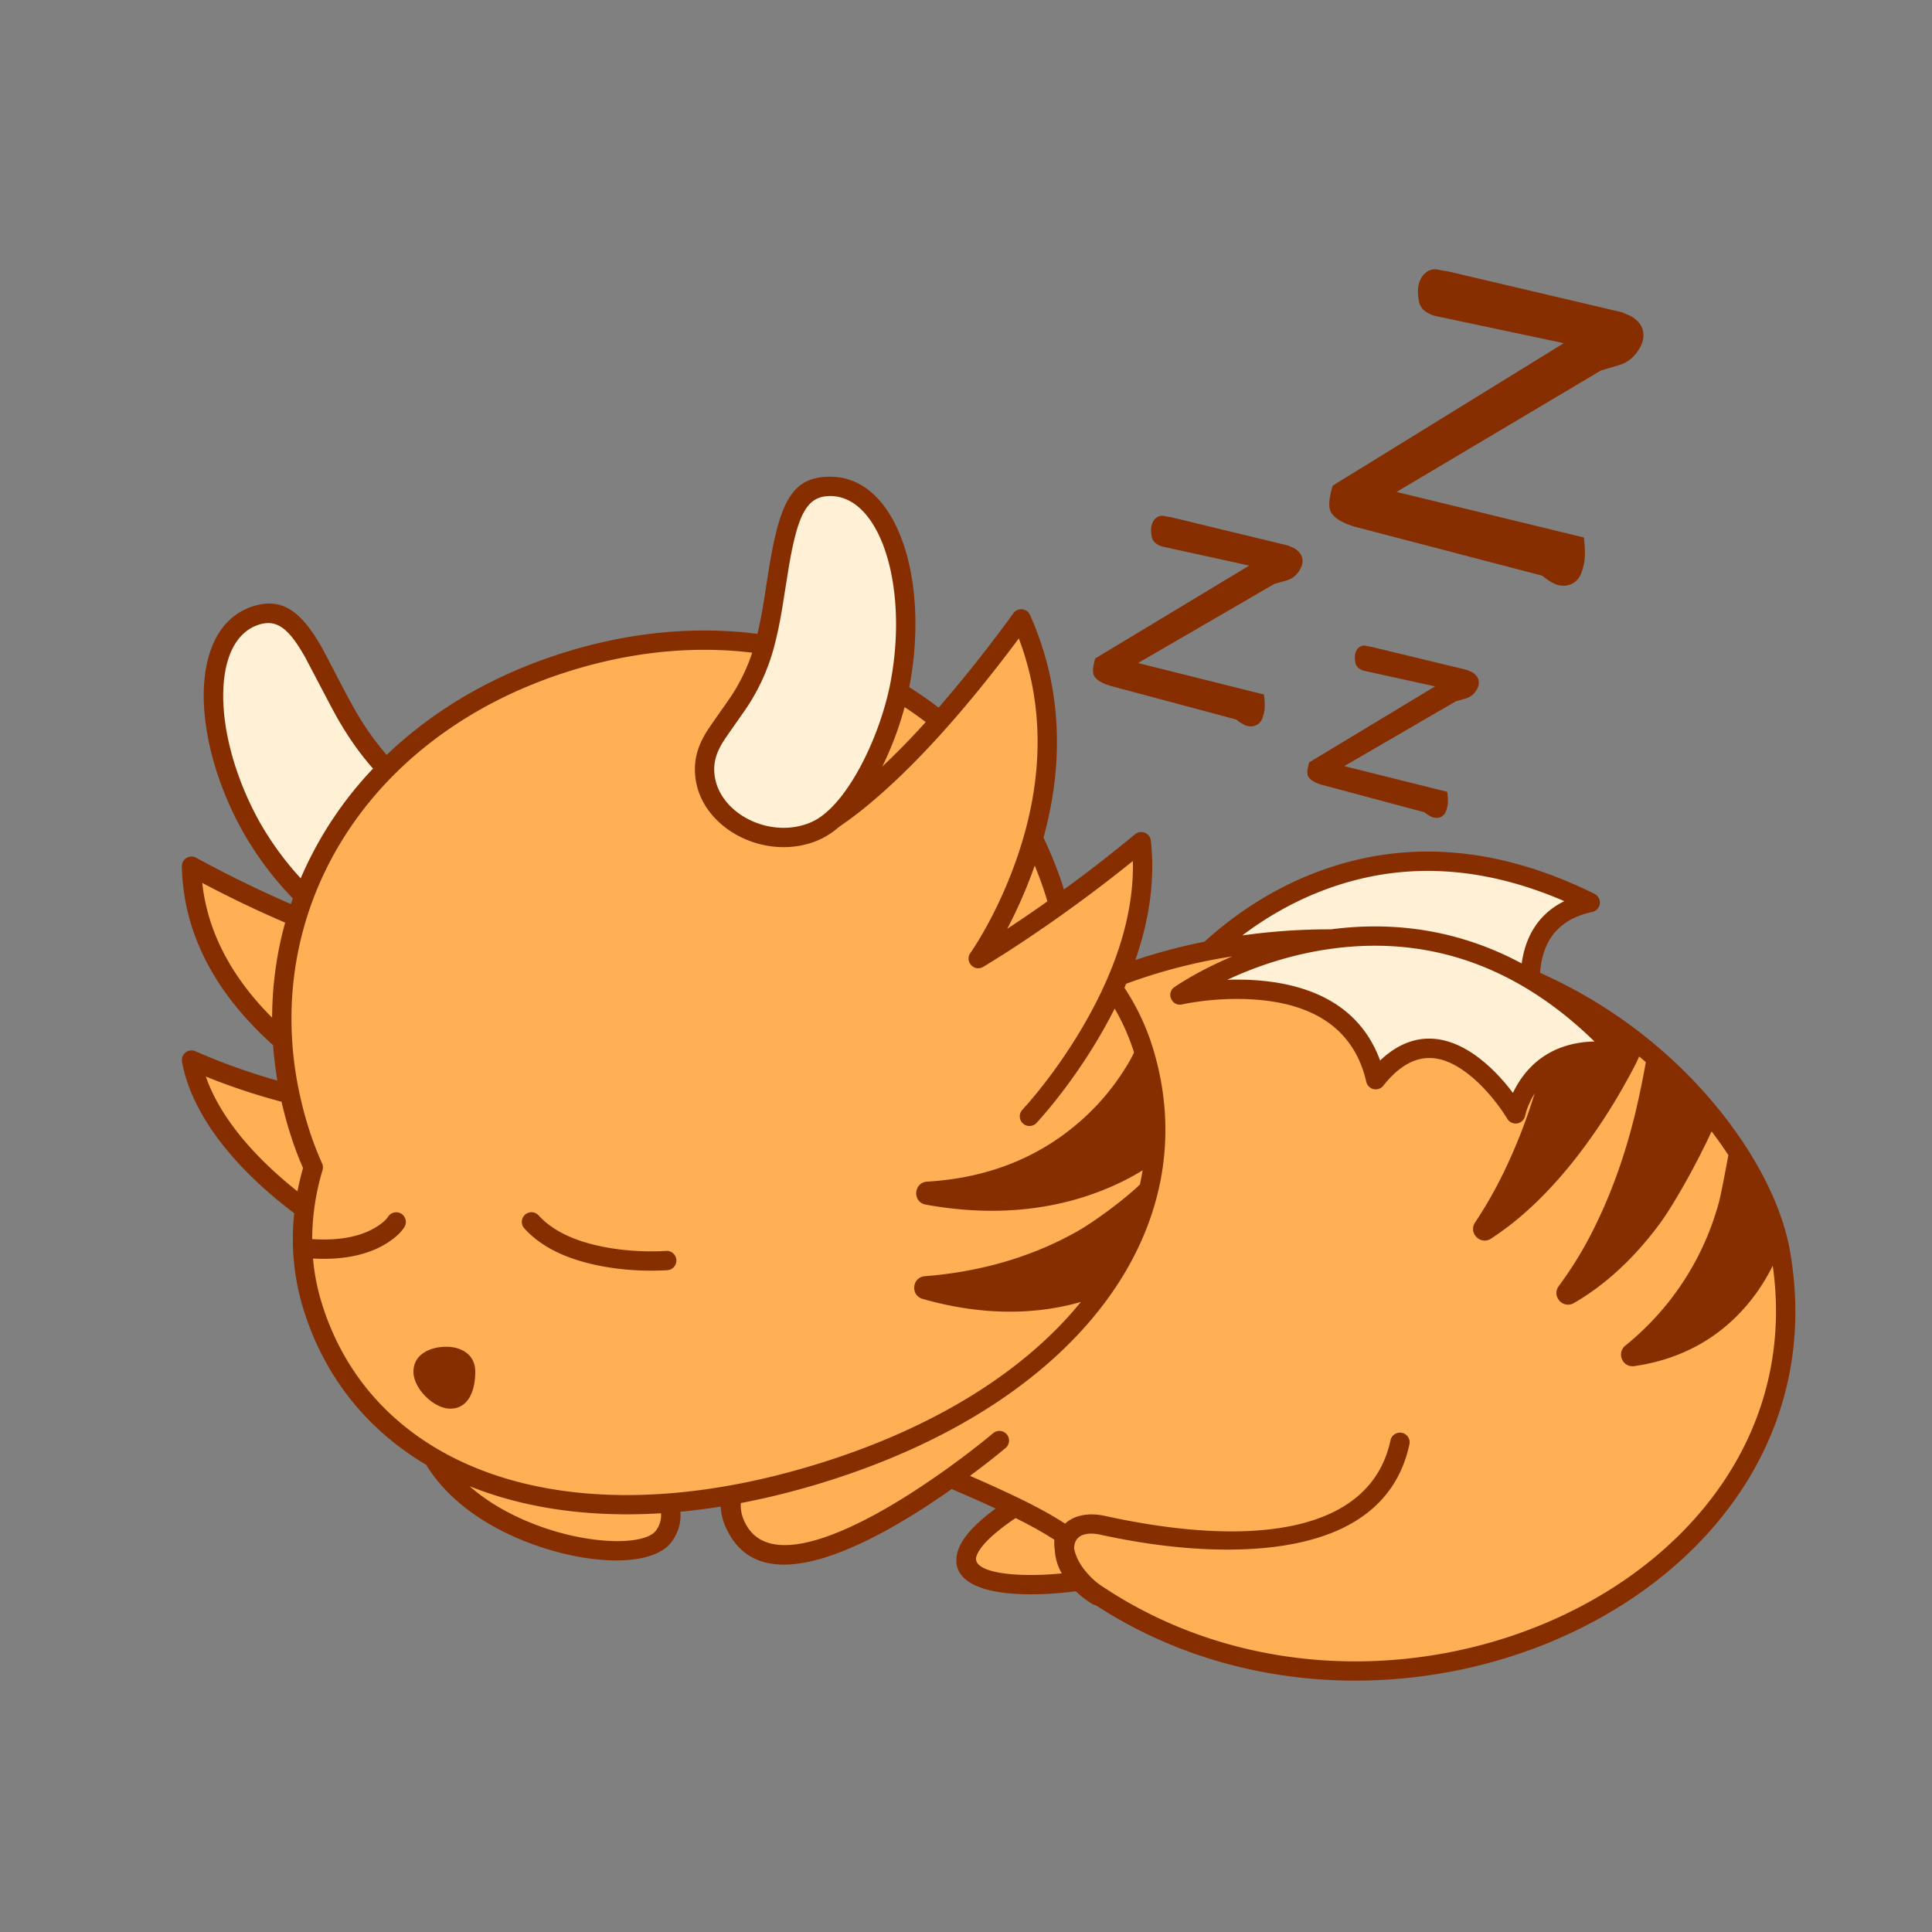 <svg data-id="183-528fd6ca82989ad-night" xmlns="http://www.w3.org/2000/svg" viewBox="0 0 100 100"><rect x="0" y="0" width="100" height="100" fill="#808080" stroke="none"/><g fill="none" fill-rule="evenodd"><path fill="#fff0d6" d="M60.042 52.061s8.226-12.313 22.286-5.352c-4.546.97-2.769 6.433-2.769 6.433s-6.89-5.923-7.376 1.055c-3.353-5.083-12.14-2.136-12.14-2.136z"/><g fill="#ffaf54"><path d="M21.713 73.595c1.155 5.94 11.27 7.965 12.679 5.898 1.41-2.068-1.86-4.295-4.786-5.027zM56.082 76c-15.939 7.928 3.945 7.425 8.694 1.977z"/><path d="M63.163 49.182c17.927-3.122 27.852 9.267 28.99 15.719 3.192 18.103-21.019 27.433-35.514 17.617 0 0-1.828-1.247-1.54-2.987-3.957-2.725-13.181-5.15-12.071-7.13-2.233-2.958 2.209-20.097 20.135-23.219z"/><path d="M46.587 71.634s-11.058 3.357-8.323 7.686 13.478-4.744 13.478-4.744z"/></g><path fill="#ffaf54" d="M20.315 64.828c-.294.76-9.334-4.173-10.402-9.958 5.833 2.545 10.249 2.545 10.249 2.545s-10.076-4.19-10.249-12.58c10.102 5.479 14.206 4.676 14.206 4.676z"/><path fill="#fff0d6" d="M12.95 42.7c-2.336-4.267-2.816-9.831.281-10.837 2.635-.857 3.238 3.346 5.702 6.66s4.37 3.298 5.007 5.259c.819 2.52-1.853 5.105-4.513 4.799-2.66-.306-5.598-4.276-6.478-5.882z"/><path fill="#ffaf54" d="M29.484 34.215c11.78-3.598 22.082 2.146 25.146 12.178.216.708.386 1.42.51 2.132 1.913 1.576 3.319 3.56 4.03 5.888 2.58 8.448-3.046 17.654-16.838 21.866-13.792 4.213-23.602-.278-26.182-8.726-.711-2.329-.654-4.76.052-7.135a17.76 17.76 0 0 1-.768-2.053c-3.064-10.032 2.27-20.552 14.05-24.15z"/><path fill="#ffaf54" d="M53.284 57.781s6.592-6.975 5.787-14.214c-4.53 3.75-8.436 6.048-8.436 6.048s6.197-8.656 2.223-17.58c-6.855 9.392-10.727 10.922-10.727 10.922z"/><path fill="#fff0d6" d="M46.587 35.395c.903-4.78-.36-10.22-3.617-10.22-2.771 0-2.403 4.416-3.365 8.097-.96 3.68-3.137 4.487-3.137 6.548 0 2.65 3.34 4.283 5.776 3.17 2.434-1.113 4.003-5.796 4.343-7.595zM83.79 54.48c-4.59-.723-5.347 3.16-5.347 3.16s-3.685-6.24-7.24-1.768c-1.474-6.383-10.13-4.384-10.13-4.384s12.09-8.543 22.717 2.993z"/><g fill="#872e00" fill-rule="nonzero"><path d="M42.97 24.675c3.48 0 5.143 5.336 4.108 10.812l-.016.083c.524.327 1.031.679 1.52 1.056a72.202 72.202 0 0 0 3.872-4.887.5.5 0 0 1 .86.092c1.681 3.774 1.75 7.698.697 11.525.438.912.814 1.873 1.122 2.881l-.062-.197a75.548 75.548 0 0 0 3.681-2.859.5.5 0 0 1 .816.33c.225 2.023-.08 4.1-.804 6.182a28.986 28.986 0 0 1 3.576-.949c1.956-1.775 4.325-3.225 7.087-4.029 4.026-1.171 8.411-.774 13.104 1.55a.5.5 0 0 1-.118.938c-1.767.377-2.576 1.5-2.699 3.15a25.282 25.282 0 0 1 4.533 2.61c4.543 3.282 7.73 7.979 8.398 11.768C95.77 82.446 72.256 93.2 56.718 83.087a.503.503 0 0 1-.189-.07 5.14 5.14 0 0 1-.846-.654c-1.055.138-2.085.19-3.027.141-2.195-.113-3.504-.842-3.075-2.231.2-.648.845-1.376 1.952-2.191-.242-.114-.5-.231-.77-.353l-1.499-.657c-.469.33-.948.654-1.431.966-1.119.722-2.2 1.338-3.22 1.819-3.175 1.496-5.576 1.604-6.77-.286-.342-.54-.517-1.071-.54-1.59-.707.113-1.403.201-2.088.266.05.51-.082 1.022-.419 1.515-.877 1.286-3.952 1.307-7.01.243-2.541-.884-4.597-2.332-5.728-4.187-3.073-1.824-5.29-4.576-6.37-8.11a12.29 12.29 0 0 1-.458-4.91 9.313 9.313 0 0 1-.13-.098c-3.032-2.322-5.179-5.03-5.679-7.739a.5.5 0 0 1 .692-.549 32.865 32.865 0 0 0 4.245 1.52 19.177 19.177 0 0 1-.222-1.833c-2.894-2.594-4.649-5.677-4.723-9.254a.5.5 0 0 1 .738-.45 59.926 59.926 0 0 0 4.906 2.399c.032-.099.066-.197.1-.294a16.867 16.867 0 0 1-2.646-3.56c-2.677-4.89-2.744-10.478.566-11.553 1.525-.496 2.532.26 3.61 2.18.153.273.986 1.9 1.469 2.79l.217.39c.316.547.63 1.032.961 1.478.227.305.453.587.68.85 2.448-2.346 5.596-4.203 9.336-5.346 3.416-1.044 6.757-1.319 9.856-.92l.056-.249a23.677 23.677 0 0 0 .265-1.39l.255-1.623c.576-3.588 1.211-4.872 3.188-4.872zM63.793 49.5l-.033.007a28.114 28.114 0 0 0-5.472 1.414 7.3 7.3 0 0 1-.088.206c.565.855 1.017 1.77 1.35 2.738l.127.394c2.828 9.249-3.795 18.415-17.17 22.504-1.42.434-2.81.778-4.162 1.035-.027.415.084.829.343 1.238.825 1.305 2.732 1.22 5.5-.084.976-.46 2.019-1.055 3.102-1.754a44.546 44.546 0 0 0 2.933-2.073l.463-.36.213-.169.514-.42a.5.5 0 0 1 .645.764l-.33.273-.423.337a46.48 46.48 0 0 1-1.099.84l-.114-.051c2.407 1.051 3.888 1.774 5.034 2.524.464-.427 1.202-.59 2.074-.398 7.472 1.639 13.729.957 14.773-3.917a.5.5 0 1 1 .978.21c-.692 3.23-3.314 4.909-7.25 5.338-2.72.296-5.826-.02-8.715-.654-.871-.191-1.332.078-1.385.605l-.006.083c.073.43.298.85.64 1.252.224.263.449.464.61.585l.075.054c14.691 9.949 37.168.007 34.837-16.51l.11-.233a9.812 9.812 0 0 1-1.432 2.257c-1.414 1.672-3.344 2.814-5.844 3.175-.603.088-.937-.675-.464-1.06.984-.799 1.826-1.686 2.536-2.647a14.283 14.283 0 0 0 2.31-4.786c.114-.42.327-1.573.487-2.429-.269-.41-.56-.82-.87-1.226-.696 1.521-1.927 3.771-2.745 4.862-1.263 1.685-2.72 3.063-4.382 4.022-.565.325-1.17-.357-.78-.88a19.777 19.777 0 0 0 1.902-3.15c.893-1.822 1.563-3.78 2.042-5.739.102-.415.381-1.647.56-2.702a24.496 24.496 0 0 0-.344-.29c-.213.494-.557 1.094-.7 1.352a30.062 30.062 0 0 1-2.51 3.818c-1.367 1.76-2.855 3.217-4.458 4.256-.547.355-1.188-.295-.825-.837a22.143 22.143 0 0 0 1.544-2.722 28.763 28.763 0 0 0 1.542-3.962 4.326 4.326 0 0 0-.276.521 3.251 3.251 0 0 0-.22.64.5.5 0 0 1-.921.158 5.137 5.137 0 0 0-.134-.21l-.142-.21c-.468-.669-1.028-1.313-1.646-1.815-1.586-1.287-3.052-1.297-4.499.523a.5.5 0 0 1-.878-.2c-.674-2.92-2.992-4.19-6.315-4.287a14.43 14.43 0 0 0-3.033.24l-.183.038c-.534.123-.849-.58-.401-.896.07-.05.18-.123.328-.215l.25-.154c.458-.274.985-.56 1.575-.84.28-.133.563-.26.852-.383zM52.568 78.576l-.097.063c-1.142.787-1.784 1.44-1.934 1.928-.145.47.546.855 2.17.938.705.037 1.466.012 2.252-.066a2.67 2.67 0 0 1-.362-1.197 2.863 2.863 0 0 1-.029-.462l.004-.082-.101-.067-.372-.23a22.297 22.297 0 0 0-1.531-.825zm-28.262-1.651.159.137c.982.825 2.228 1.504 3.65 1.999 2.665.927 5.33.909 5.855.138.191-.28.271-.572.243-.873-3.73.23-7.083-.264-9.907-1.401zm28.427-43.88-.19.255c-2.61 3.477-4.955 6.051-7.015 7.857l-.28.241a19.936 19.936 0 0 1-1.813 1.396 4.17 4.17 0 0 1-.983.65c-2.811 1.286-6.484-.649-6.484-3.624 0-.676.193-1.261.58-1.905.156-.26.725-1.057 1.065-1.544l.228-.332a9.5 9.5 0 0 0 1.093-2.256c-2.92-.355-6.068-.083-9.292.902-11.193 3.423-16.8 13.456-13.717 23.54.209.684.458 1.35.747 1.995a.5.5 0 0 1 .023.346 12.569 12.569 0 0 0-.537 3.57c1.463.095 2.539-.152 3.295-.612.363-.22.561-.428.63-.54l.054-.072a.5.5 0 0 1 .797.597c-.148.24-.456.562-.962.87-.967.588-2.3.882-4.044.743l.273.018c.068.771.215 1.532.443 2.276 2.645 8.653 12.674 12.333 25.57 8.39 6.192-1.893 10.854-4.873 13.734-8.418-2.295.661-5.07.735-8.193-.157-.643-.184-.55-1.123.117-1.175 3.073-.242 5.704-1.084 7.91-2.334.77-.437 2.276-1.513 3.219-2.41.053-.245.101-.492.143-.739-.398.25-.908.528-1.525.804-2.679 1.195-5.93 1.66-9.703.974-.698-.127-.636-1.148.072-1.19 3.362-.197 6.031-1.398 8.097-3.279a12.145 12.145 0 0 0 1.952-2.269c.217-.328.475-.732.66-1.137a11.046 11.046 0 0 0-1.003-2.27 26.621 26.621 0 0 1-1.056 1.892 28.49 28.49 0 0 1-2.402 3.355l-.324.378c-.124.142-.214.24-.264.294a.5.5 0 1 1-.727-.687l.239-.266c.195-.223.413-.483.649-.777a27.497 27.497 0 0 0 1.976-2.819c1.823-2.983 2.89-6.006 2.855-8.883l-.005-.126-.744.594c-1.25.982-2.5 1.9-3.725 2.75l-.731.5c-.544.368-1.05.7-1.514.995l-.898.56-.134.08c-.466.274-.975-.283-.66-.722.102-.144.289-.428.53-.837.407-.688.815-1.473 1.195-2.34 1.837-4.192 2.38-8.575.901-12.77zm-29.63 36.663c.762 0 1.497.392 1.497 1.292 0 1.026-.38 1.912-1.294 1.912-.852 0-1.906-1.039-1.906-1.912 0-.913.879-1.292 1.703-1.292zm4.07-6.834a.5.5 0 0 1 .707.036c.626.692 1.569 1.182 2.75 1.489 1.24.321 2.551.406 3.658.358l.182-.01a.5.5 0 1 1 .078.997l-.217.012c-1.197.052-2.6-.039-3.952-.39-1.354-.35-2.466-.928-3.24-1.785a.5.5 0 0 1 .035-.707zm-16.517-7.152.047.136c.727 1.986 2.418 4.003 4.692 5.804.091-.457.204-.919.341-1.38l-.05.176-.148-.346a18.262 18.262 0 0 1-.396-1.056l-.173-.54a20.734 20.734 0 0 1-.396-1.489 33.03 33.03 0 0 1-3.67-1.205zm71.585-2.092c-4.202-3.951-8.837-5.22-13.634-4.478-1.87.29-3.635.872-5.236 1.634l.158-.073.403-.008.502.005c3.344.098 5.891 1.316 6.955 4.061l.045.122.038-.036c1.61-1.506 3.383-1.39 5.08-.097l.175.138c.5.407.959.885 1.368 1.394l.215.277.025-.053c.73-1.487 2.045-2.514 4.063-2.605l.132-.004zM10.47 45.7l.017.155c.315 2.541 1.594 4.816 3.598 6.821.005-1.686.235-3.336.675-4.921l-.323-.139a58.883 58.883 0 0 1-3.729-1.79zm70.33.871c-3.977-1.68-7.675-1.889-11.093-.894-2.023.588-3.829 1.55-5.404 2.74 1.57-.218 3.099-.32 4.584-.314 3.399-.445 6.726.077 9.875 1.764.2-1.416.875-2.537 2.133-3.186l.074-.036zM53.558 44.8l-.064.18a24.728 24.728 0 0 1-1.239 2.861l-.125.237.744-.495c.442-.3.889-.608 1.338-.927l-.036-.126a19.614 19.614 0 0 0-.618-1.73zM15.814 34.055c-.871-1.553-1.496-2.021-2.428-1.718-2.474.804-2.415 5.706.002 10.121a15.89 15.89 0 0 0 2.176 3.004 19.206 19.206 0 0 1 3.744-5.679 15.05 15.05 0 0 1-.776-.963c-.356-.478-.69-.995-1.025-1.573-.12-.208-.305-.551-.51-.939zm27.156-8.38c-1.196 0-1.678.905-2.155 3.752l-.338 2.12-.102.565c-.089.465-.182.886-.286 1.285a10.508 10.508 0 0 1-1.41 3.185c-.18.278-.841 1.198-1.147 1.652l-.127.195c-.3.5-.437.914-.437 1.39 0 2.198 2.88 3.715 5.068 2.715 1.799-.822 3.526-4.41 4.06-7.233.934-4.946-.525-9.627-3.126-9.627zm3.852 10.927-.012.044a17.142 17.142 0 0 1-1.143 3.032 40.886 40.886 0 0 0 2.247-2.302c-.353-.273-.718-.53-1.092-.774zM84.43 16.372l-.455-.204-8.995-2.115a8.122 8.122 0 0 1-.49-.086c-.387-.104-.727.077-.93.428-.18.31-.21.72-.112 1.222.066.335.327.576.784.724l6.709 1.422-11.96 7.374c-.206.678-.232 1.143-.08 1.394.183.299.59.542 1.22.73l9.693 2.533c.34.264.603.423.791.476.344.099.675.046.939-.17.232-.192.324-.422.436-.898.074-.317.074-.778 0-1.383l-9.694-2.357 10.584-6.288c.569-.165.912-.268 1.03-.308.403-.14.728-.43.97-.85.373-.646.205-1.272-.44-1.644z"/><path d="m66.988 28.376-.306-.138-6.045-1.462a5.562 5.562 0 0 1-.33-.06c-.26-.072-.487.046-.62.277-.119.205-.136.475-.067.81.046.222.223.383.53.484l4.508.988-7.97 4.807c-.133.448-.148.756-.044.923.124.2.399.363.823.492l6.516 1.744c.23.177.408.284.534.321.23.068.453.035.628-.107.155-.125.215-.277.286-.592.048-.21.045-.515-.009-.916l-6.516-1.628 7.055-4.096c.38-.106.61-.172.688-.198.27-.089.486-.28.646-.557.245-.425.128-.84-.307-1.092zM76.19 34.791l-.25-.113-4.947-1.196a4.55 4.55 0 0 1-.27-.05c-.212-.058-.398.038-.507.227-.097.168-.111.39-.055.662.038.182.183.315.434.397l3.688.808-6.52 3.933c-.11.367-.122.619-.036.756.101.163.326.297.673.402l5.331 1.427c.188.145.334.233.437.263.189.055.37.029.514-.088.126-.102.175-.227.234-.484.04-.172.037-.422-.008-.75l-5.33-1.331 5.772-3.352c.31-.087.498-.14.563-.162a.96.96 0 0 0 .528-.455c.2-.348.105-.688-.251-.894z"/></g></g></svg>
